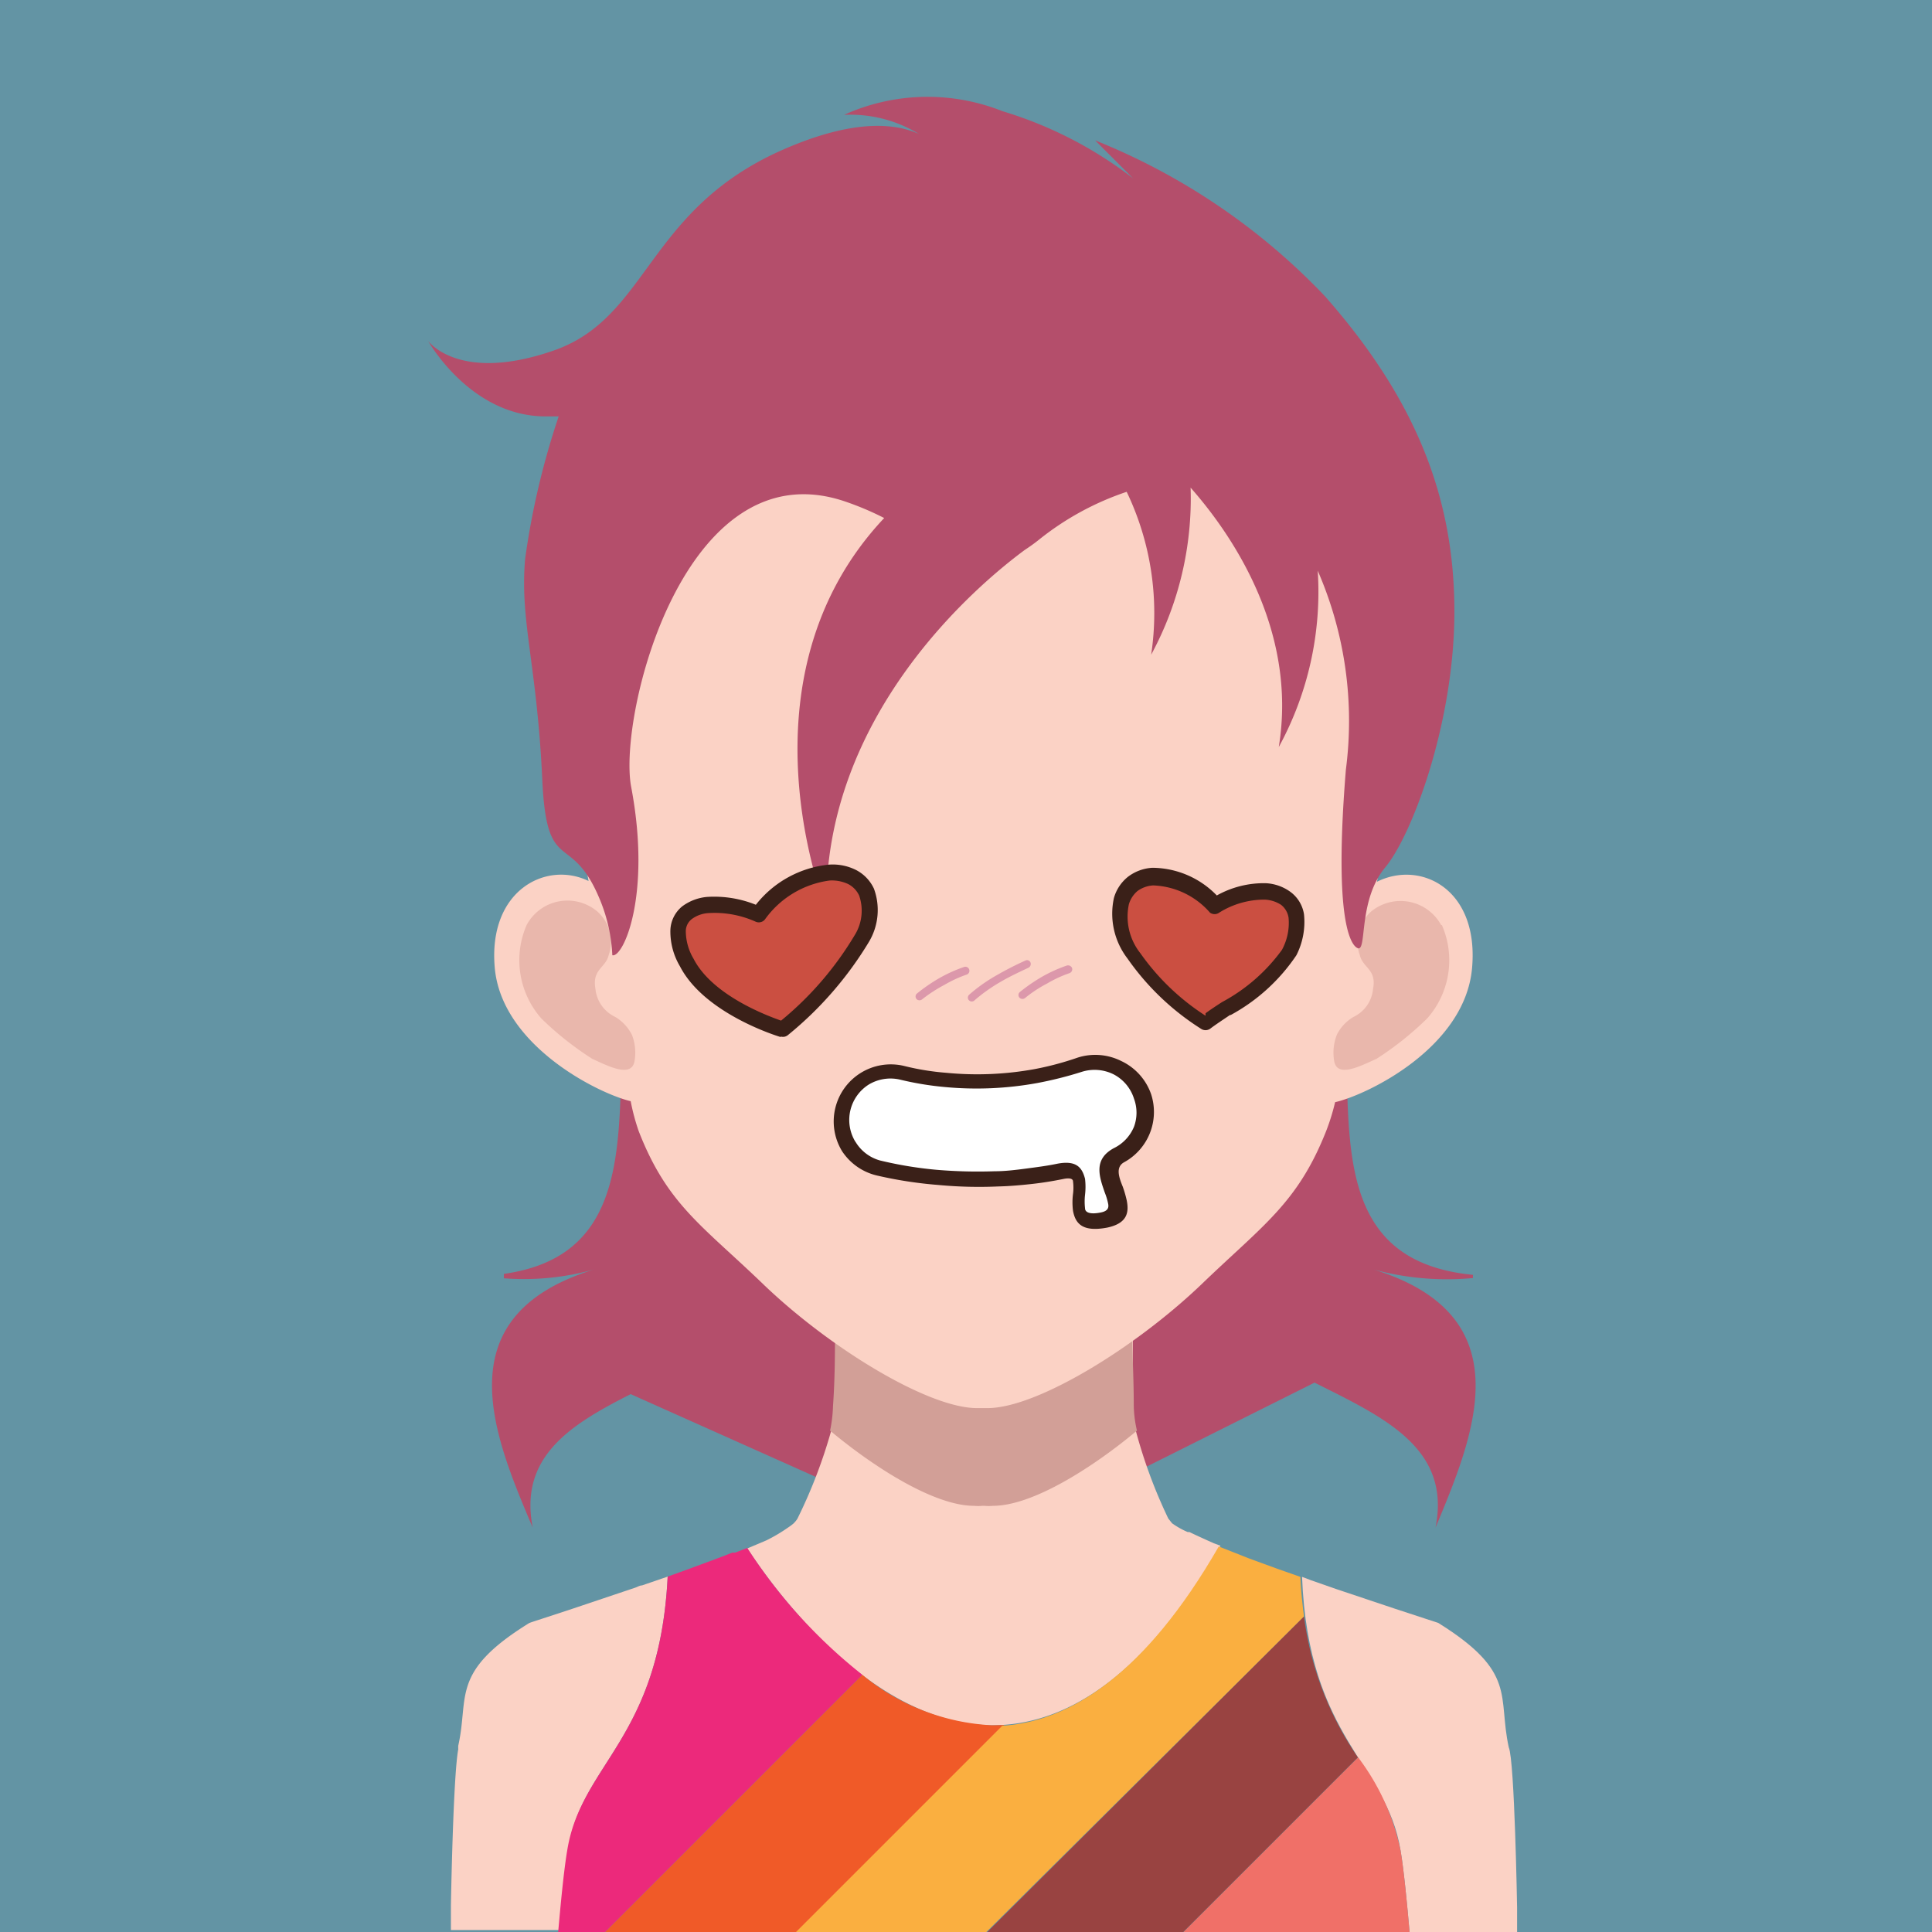 <svg xmlns="http://www.w3.org/2000/svg" viewBox="0 0 78.88 78.88"><title>Asset 52</title><g id="Layer_2" data-name="Layer 2"><g id="Layer_2-2" data-name="Layer 2"><rect width="78.88" height="78.88" style="fill:#6394a4"/><path d="M56.08,51.83a11.4,11.4,0,0,0,4.06.35.59.59,0,0,1,0-.13c-9-.87-2-12.86-8-16.1l-5.94,8c.3,2.07-.26,4.19-.34,6.17l-3.76-1.67-7.64,2.91c.22-2.33-.67-4.9-.31-7.41l-5.93-8c-5.88,3.19.74,14.89-7.65,16.06a1.09,1.09,0,0,1,0,.18,10.6,10.6,0,0,0,3.68-.36c-6.15,1.9-4.11,6.75-2.5,10.54-.57-2.9,1.55-4.21,4-5.45L40,63.29l13.67-6.84c2.81,1.41,5.59,2.66,4.94,5.92C60.19,58.58,62.23,53.73,56.08,51.83Z" style="fill:#b44e6b"/><path d="M40.5,70.44c2.89,0,6.12-1.8,9.33-7.33l-.27-.1c-.38-.17-.71-.32-1-.46l-.07,0a3.36,3.36,0,0,1-.64-.36l-.07-.09-.08-.1a20.49,20.49,0,0,1-1.32-3.56h0a4.9,4.9,0,0,1-.13-1c0-.48,0-1,0-1.41s0-.86,0-1.2v-.28c0-.24,0-.44,0-.59s0-.24,0-.24l.86-.75c.64-.57,1.55-1.4,2.34-2.18a9.46,9.46,0,0,0,1.75-2.09,1,1,0,0,0,0-.15l-.06,0c-.4.06-2.55.43-4.86.79-1.37.22-2.81.43-4,.58L41,50.05h0c-.34,0-.63.05-.84.05s-.56,0-.95-.05h0l-1.31-.17c-1.08-.13-2.36-.32-3.61-.51l-3.16-.51c-.21,0-.4-.06-.57-.1l-1.39-.24a1.54,1.54,0,0,0,.4.74,0,0,0,0,0,0,0,11.3,11.3,0,0,0,.74.86c.29.3.6.62.92.93,1,1,2.06,1.91,2.59,2.36l.31.27s0,.09,0,.24,0,.35,0,.59v.28c0,.1,0,.2,0,.3,0,.65,0,1.46-.06,2.31a4.9,4.9,0,0,1-.13,1A20.72,20.72,0,0,1,32.56,62a.86.86,0,0,1-.07.1l-.08.09a2.11,2.11,0,0,1-.24.18,6.6,6.6,0,0,1-.88.52l-.78.33C31.72,65.05,35.62,70.39,40.5,70.44Z" style="fill:#fbd2c5"/><path d="M46.42,58.41a4.81,4.81,0,0,1-.13-1c0-1.12-.06-2.19-.07-2.89a14.16,14.16,0,0,1-5.68,1.32,2.48,2.48,0,0,1-.39,0,2.3,2.3,0,0,1-.38,0,14.09,14.09,0,0,1-5.68-1.32c0,.7,0,1.77-.08,2.89a5.58,5.58,0,0,1-.12,1c1.81,1.51,4.26,3.07,5.88,3.07a1.79,1.79,0,0,0,.34,0h.08a1.9,1.9,0,0,0,.35,0C42.16,61.48,44.61,59.92,46.42,58.41Z" style="fill:#d29f97"/><path d="M56.22,36c.32-1.73.56-3,.64-3.31s.06-.25.1-.38S57,32,57,31.89s.1-.43.15-.64,0-.2.05-.3.09-.47.13-.71,0-.21,0-.31.05-.42.07-.64,0-.32.05-.47,0-.28,0-.41a14.9,14.9,0,0,0-2.68-9.59c-2.58-3.62-5.55-7.46-12-8H37.43c-6.46.53-9.43,4.37-12,8a14.83,14.83,0,0,0-2.67,9.59c0,.13,0,.27,0,.41a3.56,3.56,0,0,1,.05.47c0,.22,0,.43.08.64l0,.31c0,.24.09.48.13.71s0,.2.05.3.09.43.15.64.06.27.09.42.06.25.1.38.31,1.57.62,3.28c-1.72-.84-4.11.37-3.83,3.54s4.21,5.13,5.55,5.45a8.6,8.6,0,0,0,.33,1.23c1.17,3,2.59,3.84,5.09,6.25,2.72,2.61,6.74,5.06,8.73,5.05h.42c2,0,6-2.44,8.73-5.05,2.5-2.41,3.92-3.3,5.09-6.25A8.76,8.76,0,0,0,54.51,45c1.29-.29,5.29-2.21,5.59-5.46S58,35.11,56.22,36Z" style="fill:#fbd2c5"/><path d="M58.84,37.77A1.89,1.89,0,0,0,56,37.2a1.64,1.64,0,0,0-.48,1.8c.13.53.69.57.54,1.37a1.41,1.41,0,0,1-.8,1.15,1.73,1.73,0,0,0-.68.73,2,2,0,0,0-.1,1.11c.15.65,1.09.15,1.72-.13a12.81,12.81,0,0,0,2.07-1.65,3.58,3.58,0,0,0,.6-3.81" style="fill:#e9b7ac"/><path d="M21.5,37.77a1.89,1.89,0,0,1,2.87-.57,1.64,1.64,0,0,1,.48,1.8c-.13.53-.68.57-.54,1.37a1.42,1.42,0,0,0,.81,1.15,1.79,1.79,0,0,1,.68.73,2,2,0,0,1,.1,1.11c-.15.65-1.1.15-1.72-.13a12.88,12.88,0,0,1-2.08-1.65,3.6,3.6,0,0,1-.6-3.81" style="fill:#e9b7ac"/><path d="M27.26,64.37l-1.05.36c-.09,0-.18.06-.27.09l-2.56.86h0c-1.05.35-1.76.57-1.78.59-3.23,2-2.44,3-2.89,5h0v0a1.27,1.27,0,0,0,0,.15h0c-.21,1.09-.3,6.38-.3,6.38v1h4.43c.09-1,.23-2.53.37-3.34C23.73,72,26.93,71,27.26,64.37Z" style="fill:#fbd2c5"/><path d="M57.55,78.88h4.39c0-.34,0-.67,0-1,0,0-.1-6-.34-6.54-.46-2.1.36-3.06-2.88-5.08,0,0-.74-.24-1.8-.59h0l-2.39-.8-1-.35-.37-.14C53.42,71,56.61,72,57.18,75.54,57.32,76.35,57.46,77.85,57.55,78.88Z" style="fill:#fbd2c5"/><path d="M30.51,63.2l-.49.19H29.9c-.52.21-1.11.42-1.7.64l-.94.34C26.93,71,23.73,72,23.16,75.54c-.14.81-.28,2.31-.37,3.34h1.92l10.5-10.5A21.24,21.24,0,0,1,30.51,63.2Z" style="fill:#ec297b"/><path d="M40.5,70.44a9,9,0,0,1-5.29-2.06l-10.5,10.5h7.83L41,70.43Z" style="fill:#f05a28"/><path d="M57.18,75.54a9.52,9.52,0,0,0-1.73-3.79l-7.13,7.13h9.23C57.46,77.85,57.32,76.35,57.18,75.54Z" style="fill:#f07068"/><path d="M53.09,64.38l-.94-.33L51,63.63l0,0-1.24-.49c-3,5.22-6.08,7.15-8.84,7.32l-8.45,8.45h7.77L53.24,66C53.17,65.46,53.12,65,53.09,64.38Z" style="fill:#faaf40"/><path d="M53.24,66,40.31,78.88h8l7.13-7.13A13.12,13.12,0,0,1,53.24,66Z" style="fill:#994341"/><path d="M54.1,12.1a26.56,26.56,0,0,0-9.39-6.37l1.55,1.55a16.49,16.49,0,0,0-5.33-2.74,8.27,8.27,0,0,0-6.47.15,5.37,5.37,0,0,1,3.06.78c-1-.45-2.7-.61-5.55.64-5.58,2.45-5.48,6.85-9.36,8.2s-5.13-.39-5.13-.39S19.2,17,22.27,17c.49,0,.54,0,.54,0a31.84,31.84,0,0,0-1.37,5.82c-.22,2.54.48,4.28.7,9,.18,4.06,1.19,2,2.39,5A6.73,6.73,0,0,1,25,39c.44.12,1.61-2.43.77-6.87-.55-2.88,2.15-13.8,8.66-11.68a12,12,0,0,1,1.67.7c-6.21,6.6-2.36,16-2.36,16-.15-7.94,6.14-13.25,8.09-14.69.18-.12.37-.25.57-.41A11.63,11.63,0,0,1,46,20.08a11.44,11.44,0,0,1,1,6.65,13.39,13.39,0,0,0,1.61-6.82c1.58,1.79,4.39,5.74,3.6,10.59a13.21,13.21,0,0,0,1.59-7.2,15.35,15.35,0,0,1,1.15,8.12c-.6,7.35.52,7.3.52,7.3.33,0,0-2,1.09-3.31s2.82-5.9,2.82-10.44S57.89,16.4,54.1,12.1Z" style="fill:#b44e6b"/><path d="M35.9,47.71a2,2,0,1,1,.93-3.91,13.52,13.52,0,0,0,3.66.34,13.81,13.81,0,0,0,3.62-.65,2,2,0,0,1,1.59,3.68c-1.24.67.9,2.36-.6,2.66-2.1.44-.1-2.31-1.81-2a18.23,18.23,0,0,1-2.62.31A17.91,17.91,0,0,1,35.9,47.71Z" style="fill:#fff;fill-rule:evenodd"/><path d="M35.83,48A2.34,2.34,0,0,1,34.38,47a2.33,2.33,0,0,1,2.53-3.48h0a10.42,10.42,0,0,0,1.72.28,13.06,13.06,0,0,0,3.61-.15A12.33,12.33,0,0,0,44,43.18a2.37,2.37,0,0,1,1.78.14A2.35,2.35,0,0,1,47,44.68a2.34,2.34,0,0,1-1.1,2.77c-.37.2-.21.63-.06,1v0A4.48,4.48,0,0,1,46,49c.11.53,0,.95-.79,1.12-1,.19-1.3-.15-1.4-.68a2.7,2.7,0,0,1,0-.7,2,2,0,0,0,0-.5c0-.1-.1-.16-.37-.11q-.68.14-1.32.21c-.46.05-.91.09-1.35.1a17.66,17.66,0,0,1-2.46-.06A17,17,0,0,1,35.83,48Zm-.9-1.38a1.69,1.69,0,0,0,1,.76h0a15.83,15.83,0,0,0,2.3.38,20,20,0,0,0,2.38.06c.41,0,.84-.05,1.29-.11s.85-.11,1.28-.2c.76-.14,1,.15,1.12.62a2.78,2.78,0,0,1,0,.65,2.46,2.46,0,0,0,0,.55c0,.16.18.27.66.17.28-.06.32-.2.28-.37a2.51,2.51,0,0,0-.13-.43h0c-.23-.66-.48-1.36.36-1.82A1.69,1.69,0,0,0,46.3,46a1.65,1.65,0,0,0,0-1.14,1.69,1.69,0,0,0-.84-1,1.74,1.74,0,0,0-1.29-.1,15.31,15.31,0,0,1-1.83.46,13.8,13.8,0,0,1-3.78.16,12.52,12.52,0,0,1-1.81-.3h0a1.72,1.72,0,0,0-1.28.2,1.71,1.71,0,0,0-.55,2.33Z" style="fill:#3a2018;fill-rule:evenodd"/><path d="M32,42S29,41.16,28,39.3c-1.25-2.43,1.06-2.78,2.95-2,2.37-2.89,5.57-1.81,4.19,1A14.25,14.25,0,0,1,32,42Z" style="fill:#cb4f41;fill-rule:evenodd"/><path d="M49.23,41.76c.83-.65,2.9-1.73,3.4-2.85,1.12-2.47-1-3.11-3-1.93-2.7-2.58-5-.61-3.33,2A10.37,10.37,0,0,0,49.23,41.76Z" style="fill:#cb4f41;fill-rule:evenodd"/><path d="M31.87,42.34s-3.09-.91-4.11-2.89A2.78,2.78,0,0,1,27.37,38a1.31,1.31,0,0,1,.49-1,2,2,0,0,1,1-.38,4.54,4.54,0,0,1,2,.32,4.34,4.34,0,0,1,3-1.64,2.13,2.13,0,0,1,1.09.22,1.63,1.63,0,0,1,.73.76,2.53,2.53,0,0,1-.2,2.17,14.64,14.64,0,0,1-3.31,3.81.31.31,0,0,1-.29.06Zm-3.55-3.19c.77,1.49,3,2.32,3.57,2.52a13.36,13.36,0,0,0,3-3.48,1.89,1.89,0,0,0,.19-1.62,1,1,0,0,0-.44-.47,1.56,1.56,0,0,0-.77-.15,3.87,3.87,0,0,0-2.64,1.59h0a.32.32,0,0,1-.38.09,4.09,4.09,0,0,0-1.93-.35,1.27,1.27,0,0,0-.67.24A.63.63,0,0,0,28,38,2.24,2.24,0,0,0,28.32,39.15Z" style="fill:#3a2018;fill-rule:evenodd"/><path d="M49.22,41.37c.19-.14.43-.3.68-.46a7.23,7.23,0,0,0,2.44-2.13,2.31,2.31,0,0,0,.27-1.31.82.82,0,0,0-.31-.53,1.33,1.33,0,0,0-.67-.21,3.48,3.48,0,0,0-1.85.53.32.32,0,0,1-.38,0,3.23,3.23,0,0,0-2.32-1.11,1.2,1.2,0,0,0-.64.23,1.13,1.13,0,0,0-.35.54,2.41,2.41,0,0,0,.47,2,9.59,9.59,0,0,0,2.66,2.55Zm1,.07c-.31.21-.6.4-.81.56a.33.33,0,0,1-.38,0,10.49,10.49,0,0,1-3-2.87,3,3,0,0,1-.55-2.47,1.7,1.7,0,0,1,.57-.86,1.81,1.81,0,0,1,1-.37,3.69,3.69,0,0,1,2.63,1.13,3.93,3.93,0,0,1,2-.5,1.86,1.86,0,0,1,1,.35,1.4,1.4,0,0,1,.56.92A3,3,0,0,1,52.93,39,7.6,7.6,0,0,1,50.25,41.44Z" style="fill:#3a2018;fill-rule:evenodd"/><path d="M39.79,40.84a.16.16,0,0,1-.23,0,.16.16,0,0,1,0-.22,6.66,6.66,0,0,1,1.11-.79,13.34,13.34,0,0,1,1.19-.61.15.15,0,0,1,.21.07.17.17,0,0,1-.08.22c-.4.19-.79.37-1.16.59A6.81,6.81,0,0,0,39.79,40.84Z" style="fill:#dc98ab;fill-rule:evenodd"/><path d="M41.86,40.74a.17.17,0,0,1-.23,0,.16.16,0,0,1,0-.23,7.08,7.08,0,0,1,.93-.64,5.92,5.92,0,0,1,1-.45.18.18,0,0,1,.21.1.17.17,0,0,1-.1.21,5,5,0,0,0-.91.42A5.39,5.39,0,0,0,41.86,40.74Z" style="fill:#dc98ab;fill-rule:evenodd"/><path d="M37.65,40.8a.17.17,0,0,1-.22,0,.16.16,0,0,1,0-.23,7.08,7.08,0,0,1,.93-.64,5.92,5.92,0,0,1,1-.45.16.16,0,1,1,.11.31,5,5,0,0,0-.91.42A6,6,0,0,0,37.65,40.8Z" style="fill:#dc98ab;fill-rule:evenodd"/></g></g></svg>